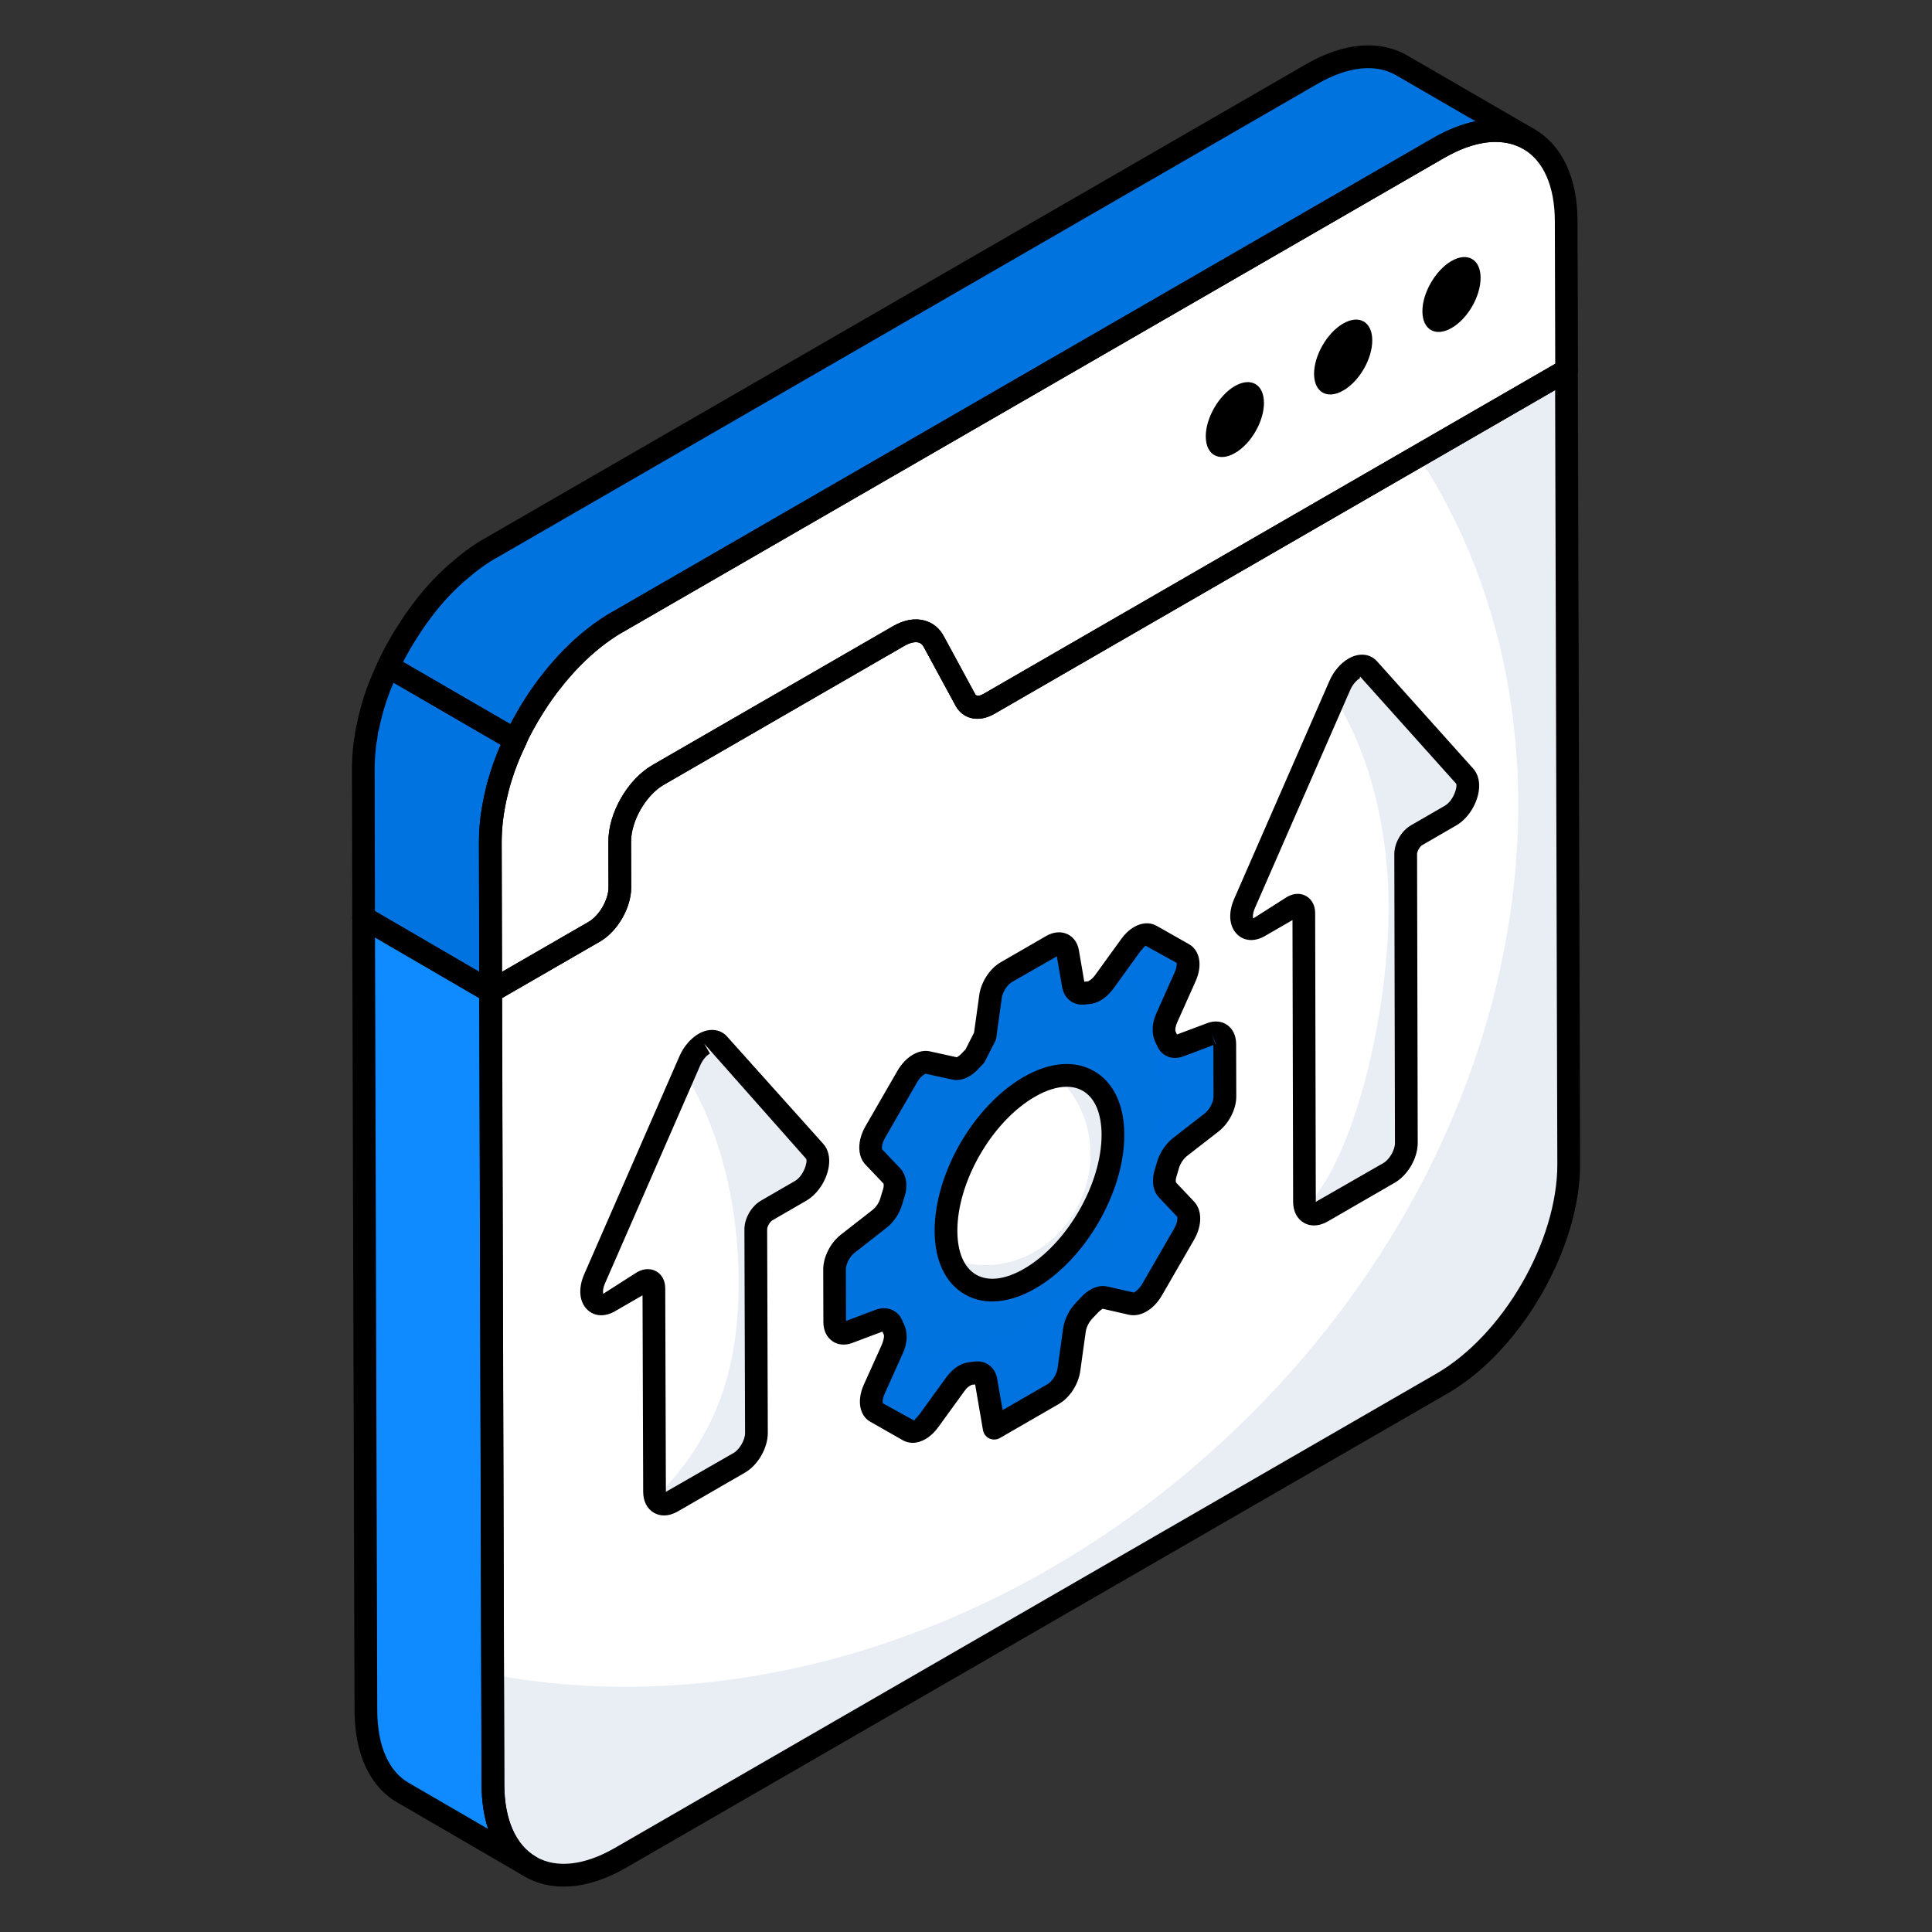 <svg id="Layer_1" enable-background="new 0 0 68 68" viewBox="0 0 68 68" xmlns="http://www.w3.org/2000/svg" width="300" height="300" version="1.1" xmlns:xlink="http://www.w3.org/1999/xlink" xmlns:svgjs="http://svgjs.dev/svgjs"><rect x="0" y="0" width="68" height="68" fill="#333333" stroke="none"/><g width="100%" height="100%" transform="matrix(1,0,0,1,0,0)"><g><g><path d="m34.803 24.776 20.331-11.738.079 27.929c.008 2.839-1.987 6.301-4.464 7.731l-28.905 16.688c-2.47 1.426-4.485.279-4.493-2.56l-.079-27.929 3.645-2.104c.498-.287.901-.986.9-1.558l-.005-1.615c-.002-.864.603-1.913 1.349-2.344l8.47-4.89c.527-.304 1.002-.226 1.229.189l1.124 2.074c.151.279.47.328.817.127z" fill="#ffffff" fill-opacity="1" data-original-color="#ffffffff" stroke="none" stroke-opacity="1"/></g><g><path d="m55.218 40.967c0 2.843-1.989 6.298-4.47 7.735l-28.9 16.685c-2.471 1.426-4.49.281-4.5-2.561l-.01-3.887c8.398 1.587 18.172-1.225 25.756-8.267 10.658-9.874 13.34-24.661 6.83-34.615l5.213-3.014z" fill="#e9edf4" fill-opacity="1" data-original-color="#e9edf4ff" stroke="none" stroke-opacity="1"/></g><g><path d="m18.664 65.698-4.48-2.602c-.804-.462-1.296-1.457-1.306-2.873l-.08-27.925 4.47 2.602.08 27.925c.01 1.406.502 2.401 1.316 2.873z" fill="#108aff" fill-opacity="1" data-original-color="#e8b72dff" stroke="none" stroke-opacity="1"/></g><g><path d="m50.626 5.213c2.476-1.43 4.49-.282 4.499 2.564l.015 5.259-20.336 11.741c-.347.2-.666.152-.817-.127l-1.124-2.074c-.227-.415-.703-.493-1.229-.189l-8.47 4.89c-.746.431-1.352 1.48-1.349 2.344l.005 1.615c.002.572-.402 1.271-.9 1.558l-3.645 2.104-.015-5.259c-.001-.267.016-.539.049-.814.322-2.663 2.176-5.631 4.42-6.927z" fill="#ffffff" fill-opacity="1" data-original-color="#ffffffff" stroke="none" stroke-opacity="1"/></g><g><path d="m13.541 23.74c-.221.482-.392.984-.512 1.477-.03.121-.06.251-.08.372-.02.04-.02.09-.03.131-.02.09-.03.181-.04.261-.02.08-.03.161-.04.241-.03.281-.05.552-.05.824l.01 5.254 4.47 2.602-.01-5.264c0-.261.02-.532.05-.814.02-.171.05-.332.08-.502 0 0 0 0 0-.01.03-.151.06-.301.1-.462.04-.181.09-.362.151-.542.05-.171.111-.342.181-.512.092-.247.21-.494.324-.741l-4.475-2.595c-.044.093-.092.184-.129.282z" fill="#0073e0" fill-opacity="1" data-original-color="#f4c531ff" stroke="none" stroke-opacity="1"/></g><g><path d="m49.341 2.304c-.814-.472-1.939-.412-3.184.311l-28.9 16.685h-.01c-.01.01-.02.02-.03.02-.271.161-.532.342-.783.542l-.392.331c-.452.402-.874.864-1.246 1.376-.1.141-.201.271-.291.412-.09.141-.181.281-.271.422-.09.141-.171.291-.251.432-.09.151-.161.301-.231.442-.031.059-.054.121-.082.181l4.475 2.595c.049-.104.087-.212.138-.314.08-.141.151-.281.231-.412.08-.161.181-.311.281-.472.09-.151.191-.301.301-.452.111-.161.221-.311.352-.462.1-.141.211-.271.331-.402.101-.121.201-.231.311-.342.161-.161.322-.321.482-.462.241-.211.482-.402.733-.573.131-.09.251-.171.382-.241.01-.01.02-.01.03-.02h.01l28.9-16.685c1.245-.723 2.37-.794 3.184-.321z" fill="#0073de" fill-opacity="1" data-original-color="#ffd63cff" stroke="none" stroke-opacity="1"/></g><g><path d="m19.837 66.402c-.497 0-.958-.117-1.37-.354-.973-.561-1.512-1.704-1.516-3.222l-.079-27.929c-0-.144.076-.275.2-.348l3.645-2.104c.374-.216.701-.781.7-1.21l-.004-1.616c-.003-1.006.678-2.188 1.549-2.691l8.47-4.89c.388-.224.772-.292 1.116-.196.285.08.515.267.665.54l1.125 2.076c.073.045.154.034.266-.029l20.33-11.738c.124-.07.276-.07.4 0 .124.071.2.203.2.346l.08 27.93c.008 2.965-2.084 6.589-4.664 8.078l-28.905 16.688c-.771.444-1.521.669-2.208.669zm-2.164-31.274.078 27.697c.003 1.22.399 2.118 1.115 2.53.722.413 1.709.303 2.778-.315l28.905-16.688c2.359-1.361 4.271-4.673 4.264-7.383l-.078-27.239-19.732 11.394c-0 0-0 0-0 0-.291.166-.582.216-.847.143-.222-.062-.407-.214-.522-.425l-1.125-2.075c-.044-.081-.103-.132-.178-.152-.127-.034-.309.008-.5.118l-8.47 4.891c-.625.36-1.151 1.274-1.149 1.996l.004 1.616c.002.712-.481 1.549-1.1 1.905zm17.129-10.352h.01z" fill="#000000" fill-opacity="1" data-original-color="#000000ff" stroke="none" stroke-opacity="1"/></g><g><path d="m18.663 66.099c-.068 0-.137-.018-.2-.055l-4.48-2.603c-.959-.551-1.495-1.693-1.505-3.215l-.081-27.928c-0-.144.076-.275.2-.348.123-.071.277-.071.401.001l4.47 2.602c.123.071.198.202.199.345l.081 27.926c.009 1.215.405 2.113 1.115 2.527l.002.001h0c.191.11.256.355.145.547-.074.128-.208.199-.346.199zm-5.464-33.104.079 27.228c.008 1.224.401 2.121 1.105 2.526l2.798 1.625c-.15-.454-.229-.974-.233-1.546l-.08-27.698z" fill="#000000" fill-opacity="1" data-original-color="#000000ff" stroke="none" stroke-opacity="1"/></g><g><path d="m17.272 35.298c-.069 0-.138-.019-.2-.054-.124-.071-.2-.203-.2-.346l-.015-5.259c-0-.283.017-.571.052-.863.343-2.84 2.285-5.879 4.617-7.226l28.899-16.685c1.33-.768 2.602-.882 3.582-.317.974.561 1.512 1.706 1.517 3.227l.015 5.259c0.0.144-.076.275-.2.348l-20.336 11.741c-.291.166-.582.216-.847.143-.222-.062-.407-.214-.522-.425l-1.125-2.075c-.044-.081-.103-.132-.178-.152-.127-.034-.309.008-.5.118l-8.47 4.891c-.625.36-1.151 1.274-1.149 1.996l.004 1.616c.002.712-.481 1.549-1.1 1.905l-3.644 2.104c-.062.035-.131.054-.2.054zm35.364-30.302c-.546 0-1.163.189-1.81.563l-28.899 16.685c-2.097 1.211-3.913 4.061-4.223 6.628-.031.259-.047.516-.046.766l.013 4.568 3.046-1.76c.374-.216.701-.781.7-1.21l-.004-1.616c-.003-1.006.678-2.188 1.549-2.691l8.47-4.89c.388-.224.772-.292 1.116-.196.285.08.515.267.665.54l1.125 2.076c.073.045.154.034.266-.029l20.135-11.625-.014-5.027c-.004-1.223-.4-2.123-1.116-2.535-.286-.164-.614-.246-.973-.246zm-2.01.217h.01z" fill="#000000" fill-opacity="1" data-original-color="#000000ff" stroke="none" stroke-opacity="1"/></g><g><path d="m17.267 35.3c-.069 0-.139-.019-.201-.055l-4.47-2.602c-.123-.071-.199-.203-.199-.345l-.01-5.254c0-.285.021-.571.053-.867.014-.112.027-.205.05-.298.003-.055.016-.151.037-.248.007-.045.015-.096.033-.15.021-.118.051-.245.08-.362.129-.528.309-1.045.531-1.534.031-.08.067-.156.104-.232.048-.101.153-.21.26-.242.107-.033.238-.054.334.002l4.475 2.595c.179.104.249.326.162.514-.135.29-.234.502-.312.712-.07.17-.125.328-.172.486-.061.181-.107.348-.144.516-.041.164-.07.309-.098.453-.036.21-.06.342-.076.481-.028.263-.048.52-.048.767l.01 5.263c0.0.144-.076.276-.2.348-.062.035-.131.054-.2.054zm-4.07-3.232 3.669 2.136-.008-4.566c0-.275.021-.562.052-.857.019-.159.045-.307.072-.46.045-.244.077-.4.118-.568.041-.184.095-.378.16-.572.05-.17.114-.354.19-.538.051-.137.113-.28.178-.425l-3.777-2.19c-.18.411-.325.843-.434 1.285-.028.113-.056.233-.075.343-.006.038-.018.075-.035.11-.014.111-.022.183-.03.245-.027.13-.034.19-.042.25-.029.271-.049.528-.049.785z" fill="#000000" fill-opacity="1" data-original-color="#000000ff" stroke="none" stroke-opacity="1"/></g><g><g><g enable-background="new"><g><path d="m43.462 13.589c.567-.328 1.024-.057 1.025.588.002.652-.451 1.441-1.019 1.768-.564.326-1.027.066-1.029-.586-.002-.645.458-1.444 1.022-1.77z" fill="#000000" fill-opacity="1" data-original-color="#000000ff" stroke="none" stroke-opacity="1"/></g></g></g><g><g enable-background="new"><g><path d="m47.274 11.388c.567-.328 1.024-.057 1.025.588.002.652-.451 1.441-1.019 1.768-.564.326-1.027.066-1.029-.586-.002-.645.458-1.444 1.022-1.77z" fill="#000000" fill-opacity="1" data-original-color="#000000ff" stroke="none" stroke-opacity="1"/></g></g></g><g><g enable-background="new"><g><path d="m51.087 9.187c.567-.328 1.024-.057 1.025.588.002.652-.451 1.441-1.019 1.768-.564.326-1.027.066-1.029-.586-.002-.645.458-1.444 1.022-1.77z" fill="#000000" fill-opacity="1" data-original-color="#000000ff" stroke="none" stroke-opacity="1"/></g></g></g></g><g><path d="m18.144 26.454c-.07 0-.139-.019-.201-.055l-4.475-2.595c-.18-.104-.25-.329-.161-.518.046-.105.067-.152.091-.197.097-.196.163-.328.242-.46l.056-.1c.064-.114.13-.231.201-.342l.271-.422c.068-.106.142-.208.217-.312l.085-.117c.383-.527.821-1.012 1.305-1.442l.399-.338c.272-.218.551-.411.837-.581.005-.003.009-.005.014-.008.023-.015.047-.027.072-.038l28.858-16.661c1.329-.771 2.602-.882 3.586-.311l4.47 2.591c.191.11.256.355.146.546-.111.19-.354.258-.547.146-.718-.415-1.708-.303-2.783.322l-28.9 16.686c-.013.007-.025.014-.038.019-.004.003-.008.005-.013.008-.118.063-.227.136-.344.217-.24.164-.469.345-.697.545-.154.135-.309.289-.463.443-.102.103-.194.204-.287.315-.122.133-.223.251-.313.378-.145.169-.246.309-.348.456-.11.15-.204.292-.289.433l-.069.11c-.07.112-.14.22-.197.334-.061.102-.101.177-.143.253l-.099.179c-.014.028-.034.078-.055.128l-.068.156c-.047.103-.135.179-.243.213-.039.012-.08.019-.12.019zm-3.956-3.156 3.776 2.189.06-.109c.048-.089.096-.176.147-.26.053-.107.134-.238.219-.372l.063-.102c.094-.156.202-.317.319-.478.112-.163.231-.326.372-.488.086-.124.207-.268.339-.41.094-.115.203-.234.322-.354.167-.167.334-.333.501-.479.253-.222.507-.424.772-.604.134-.092.26-.176.396-.25.002-.002.005-.004.008-.005.028-.021.058-.036.09-.049l28.852-16.657c.516-.3 1.023-.5 1.508-.602l-2.794-1.619s0 0-0 0c-.724-.421-1.712-.309-2.782.312l-28.9 16.686c-.015.008-.03.016-.046.022-.252.15-.494.318-.728.506l-.383.324c-.433.386-.833.827-1.18 1.306l-.088.121c-.066.091-.13.179-.19.271l-.271.422c-.062.098-.12.201-.176.301l-.064.114c-.056.092-.101.179-.142.263z" fill="#000000" fill-opacity="1" data-original-color="#000000ff" stroke="none" stroke-opacity="1"/></g><g><g><g><g><path d="m42.64 36.382c.269-.101.465.056.466.368l.005 1.85c.001.312-.197.694-.466.907l-1.116.867c-.191.152-.354.396-.424.646-.023.083-.047.167-.075.253-.081.254-.059.482.055.603l.653.694c.156.167.133.53-.058.861l-1.136 1.967c-.107.186-.251.332-.395.415-.112.065-.225.092-.323.071l-.933-.212c-.095-.021-.207.005-.319.069-.078.045-.156.108-.229.188-.061.066-.117.127-.178.188-.186.188-.316.449-.351.692l-.195 1.403c-.047.332-.279.696-.55.852l-2.08 1.201-.035-.22-.251-1.439c-.033-.204-.168-.311-.35-.287-.061.009-.122.016-.182.02-.074.005-.151.032-.229.076-.111.064-.221.167-.315.297l-.936 1.291c-.098.134-.21.236-.321.301-.143.083-.286.102-.394.04l-1.143-.651c-.196-.107-.222-.442-.067-.788l.615-1.368.032-.075c.113-.253.133-.503.051-.662-.025-.055-.052-.11-.077-.17-.071-.169-.232-.226-.426-.156l-1.117.423c-.269.099-.465-.056-.466-.368l-.005-1.85c-.001-.312.194-.694.463-.904l1.118-.872c.189-.146.348-.382.418-.63.026-.096.054-.189.086-.286.075-.244.05-.465-.06-.587l-.655-.691c-.156-.17-.129-.53.062-.865l1.132-1.961c.109-.187.252-.333.396-.416.112-.065.224-.091.323-.068l.937.205c.096.022.208-.004.322-.069.076-.044.151-.105.223-.182.061-.063.117-.127.178-.188.128-.251.23-.449.355-.698l.194-1.397c.049-.336.281-.695.552-.851l1.606-.927c.271-.157.505-.067.555.212l.201 1.169c.037.204.172.311.354.287.065-.009.125-.018.186-.02.071-.005.147-.032.223-.075.113-.065.226-.17.323-.303l.927-1.281c.098-.136.211-.24.323-.305.144-.083.288-.102.396-.041l1.143.647c.192.114.218.444.063.793l-.647 1.447c-.111.248-.135.497-.055.654.029.062.057.122.084.183.071.166.234.216.42.146z" fill="#0073de" fill-opacity="1" data-original-color="#ffd63cff" stroke="none" stroke-opacity="1"/></g></g><g><g><path d="m43.106 36.751c0-.312-.196-.469-.466-.368l-1.123.422c-.187.068-.35.021-.422-.146-.027-.062-.053-.122-.083-.184-.08-.157-.056-.407.056-.653l.647-1.446c.154-.35.128-.68-.065-.796l-1.143-.644c-.107-.062-.249-.045-.395.039-.113.065-.226.169-.324.306l-.303.419c.858 1.402 1.354 3.056 1.354 4.829 0 5.057-4.03 9.155-9.004 9.155-.172 0-.345-.006-.514-.015l-.555 1.238c-.154.344-.131.68.065.787l1.143.653c.11.059.249.042.395-.042.11-.065.223-.166.321-.3l.935-1.292c.095-.131.205-.232.315-.297.077-.045.157-.071.229-.077.062-.003.122-.009.184-.018.181-.027.318.083.35.285l.25 1.44.036.22 2.079-1.2c.273-.157.505-.523.552-.855l.193-1.402c.036-.244.166-.502.353-.692.059-.059.116-.122.178-.187.071-.08.151-.143.229-.187.113-.065.223-.092.318-.071l.932.214c.098.021.211-.009.324-.071.145-.083.288-.232.395-.416l1.137-1.969c.19-.33.214-.692.056-.861l-.653-.692c-.113-.122-.134-.35-.053-.603.027-.086.053-.172.074-.255.071-.249.232-.493.425-.644l1.117-.867c.267-.214.466-.597.466-.906z" fill="#0073e0" fill-opacity="1" data-original-color="#f4c531ff" stroke="none" stroke-opacity="1"/></g></g><g><path d="m32.119 50.782c-.121 0-.237-.029-.341-.089l-1.143-.651c-.382-.21-.481-.745-.234-1.3l.616-1.368c.106-.242.104-.363.092-.393l-.051-.113-1.071.403c-.249.091-.5.067-.69-.066-.204-.142-.316-.381-.317-.675l-.005-1.85c-.001-.435.253-.937.617-1.221l1.118-.873c.125-.097.234-.262.279-.423.027-.1.058-.199.092-.304.036-.116.02-.19.014-.203l-.641-.673c-.282-.306-.279-.842.005-1.338l1.132-1.963c.143-.244.335-.443.543-.563.205-.118.414-.159.612-.111l.933.205c.066-.042.111-.073.165-.132l.141-.148.298-.587.185-1.331c.065-.457.373-.926.748-1.143l1.606-.928c.256-.147.521-.17.748-.065.209.098.356.3.401.554l.193 1.119c.048-.007.092-.011.136-.013.08-.044.157-.099.243-.216l.925-1.279c.129-.178.284-.322.448-.416.271-.158.561-.174.793-.042l1.142.647c.386.227.477.749.231 1.303l-.648 1.448c-.072.161-.073.281-.062.311l.053.115 1.076-.402c0-.001 0-.001.001-.001.244-.09.495-.067.687.065.205.142.318.382.319.677l.005 1.85c.001.431-.253.934-.619 1.222l-1.118.868c-.125.1-.238.272-.284.438-.023.086-.05.176-.08.27-.041.127-.029.204-.021.222l.641.677c.284.306.282.841-.003 1.336l-1.136 1.967c-.138.24-.33.439-.54.562-.204.117-.414.155-.606.117l-.939-.214c-.074.051-.121.09-.166.139l-.187.197c-.123.125-.217.309-.24.469l-.195 1.399c-.064.458-.371.928-.747 1.145l-2.08 1.201c-.115.065-.254.07-.373.015-.119-.058-.202-.169-.223-.299l-.275-1.601c-.038.004-.077.008-.116.011-.097.044-.171.097-.251.208l-.937 1.292c-.128.176-.282.318-.445.412-.149.087-.304.131-.451.131zm-1.003-4.736c.283 0 .526.155.641.429l.045.102c.157.312.142.68-.023 1.05l-.648 1.443c-.074.165-.071.289-.058.32l1.102.608c.034-.061.111-.115.194-.229l.936-1.291c.125-.174.277-.315.438-.408.134-.077.269-.12.402-.129.047-.004.099-.01.152-.017.402-.055.734.199.802.618l.19 1.089 1.581-.913c.163-.094.325-.351.354-.562l.195-1.402c.048-.33.221-.672.463-.917l.169-.179c.103-.111.212-.2.325-.264.199-.117.41-.156.604-.112l.934.213c.123-.079.215-.18.283-.297l1.136-1.968c.119-.206.115-.371.1-.405l-.64-.676c-.216-.229-.271-.603-.145-.998.027-.083.05-.161.071-.237.092-.329.301-.647.561-.854l1.12-.87c.172-.136.312-.4.312-.59l-.005-1.816-1.049.394c-.392.152-.774-.001-.929-.364l-.042-.09c-.167-.332-.15-.696.016-1.066l.647-1.446c.083-.188.068-.305.059-.325l-1.097-.604c-.064.077-.136.147-.198.231l-.926 1.282c-.131.178-.285.32-.447.414-.131.076-.264.119-.396.129-.053.002-.097.009-.143.016-.416.051-.744-.197-.818-.611l-.187-1.083-1.582.905c-.166.096-.326.348-.356.562l-.194 1.396c-.006.044-.019.086-.039.125l-.356.701c-.019.037-.044.071-.073.101l-.102.106c-.001.001-.068.073-.069.074-.095.103-.202.189-.315.253-.201.118-.411.156-.606.112l-.935-.206c-.124.074-.217.176-.287.296l-1.131 1.96c-.121.211-.118.374-.103.409l.64.671c.214.237.269.602.152.98-.033.098-.059.184-.083.271-.093.329-.301.643-.56.842l-1.117.872c-.171.133-.309.397-.309.588l.005 1.814 1.042-.393c.101-.037.2-.055.295-.055zm-.098.736c0.0.001.001.002.001.002zm11.76-10.03c.006 0 .013.003.019 0l-.158-.369zm-1.317-.259.001.003c-0-.001-.001-.002-.001-.003z" fill="#000000" fill-opacity="1" data-original-color="#000000ff" stroke="none" stroke-opacity="1"/></g><g><g><path d="m36.245 45.002c1.621-.936 2.933-3.204 2.927-5.067-.005-1.867-1.325-2.616-2.946-1.679-1.623.937-2.934 3.205-2.929 5.072.005 1.863 1.325 2.611 2.948 1.674" fill="#ffffff" fill-opacity="1" data-original-color="#ffffffff" stroke="none" stroke-opacity="1"/></g><g><path d="m36.245 45.002c1.621-.936 2.933-3.204 2.927-5.067-.005-1.867-1.325-2.616-2.946-1.679-1.623.937-2.934 3.205-2.929 5.072.005 1.863 1.325 2.611 2.948 1.674" fill="#ffffff" fill-opacity="1" data-original-color="#ffffffff" stroke="none" stroke-opacity="1"/></g><g><path d="m39.171 39.935c.006 1.863-1.306 4.131-2.926 5.067-1.308.757-2.423.417-2.804-.722.024.011.05.022.074.031 1.795.689 3.855-.321 4.599-2.255.591-1.542.168-3.204-.933-4.168 1.156-.212 1.987.565 1.991 2.048z" fill="#e9edf4" fill-opacity="1" data-original-color="#e9edf4ff" stroke="none" stroke-opacity="1"/></g><g><path d="m34.923 45.808c-.349 0-.675-.083-.966-.251-.681-.392-1.058-1.184-1.061-2.229-.006-2.022 1.369-4.402 3.129-5.42.916-.529 1.798-.603 2.485-.208.682.393 1.059 1.186 1.062 2.233.006 2.02-1.368 4.398-3.127 5.415-.529.305-1.046.459-1.521.459zm2.619-7.557c-.333 0-.713.117-1.117.351-1.51.872-2.734 2.991-2.729 4.725.002.748.237 1.294.66 1.537.429.248 1.029.174 1.688-.208 1.509-.871 2.732-2.988 2.728-4.72-.002-.75-.237-1.298-.661-1.542-.166-.096-.358-.143-.569-.143zm-1.297 6.751h.01z" fill="#000000" fill-opacity="1" data-original-color="#000000ff" stroke="none" stroke-opacity="1"/></g></g></g><g><g><g><path d="m47.662 23.528c.193-.111.385-.12.506.016l3.386 3.778c.275.306-.015 1.105-.504 1.388l-1.187.686c-.215.124-.388.424-.387.669l.024 10.165c.001.388-.27.858-.607 1.053l-2.366 1.367c-.337.195-.612.04-.613-.347l-.024-10.165c-.001-.245-.173-.345-.388-.221l-1.187.686c-.491.284-.783-.179-.51-.802l3.352-7.671c.121-.275.313-.489.506-.6z" fill="#ffffff" fill-opacity="1" data-original-color="#ffffffff" stroke="none" stroke-opacity="1"/></g><g><g><g><path d="m51.052 28.71-1.188.686c-.216.124-.387.423-.387.668l.024 10.165c0 .387-.269.857-.606 1.053l-2.368 1.366c-.266.154-.494.092-.577-.133 1.756-1.81 2.924-6.898 2.924-10.571 0-2.904-.73-5.526-1.904-7.392l.186-.426c.121-.275.313-.488.506-.6.195-.109.387-.118.508.018l3.385 3.776c.275.308-.015 1.106-.503 1.39z" fill="#e9edf4" fill-opacity="1" data-original-color="#e9edf4ff" stroke="none" stroke-opacity="1"/></g></g><g><path d="m46.25 43.132c-.127 0-.25-.031-.358-.094-.24-.138-.377-.406-.378-.736l-.023-9.918-.975.563c-.345.198-.699.185-.949-.04-.303-.271-.352-.757-.128-1.27l3.352-7.67c.148-.339.394-.626.672-.787.369-.214.763-.176 1.005.097l3.385 3.777c.175.194.244.481.192.806-.078.485-.396.966-.794 1.195l-1.187.686c-.09.052-.188.22-.188.321l.023 10.165c.002.53-.345 1.132-.806 1.399l-2.367 1.368c-.159.091-.322.137-.477.137zm-.573-11.671c.105 0 .207.026.298.079.199.114.313.331.314.594l.023 10.166 2.379-1.365c.214-.124.408-.46.407-.704l-.023-10.166c-.001-.393.246-.819.587-1.017l1.187-.686c.311-.179.458-.669.401-.781l-3.381-3.771-.008.064c-.102.059-.245.198-.339.414l-3.352 7.67c-.096.219-.071.346-.06.368l1.19-.758c.124-.071.252-.107.375-.107z" fill="#000000" fill-opacity="1" data-original-color="#000000ff" stroke="none" stroke-opacity="1"/></g></g></g><g><g><path d="m24.786 36.735c.193-.111.385-.12.506.016l3.386 3.778c.275.306-.015 1.105-.504 1.388l-1.187.686c-.215.124-.388.424-.387.669l.024 7.165c.001.388-.27.858-.607 1.053l-2.366 1.367c-.337.195-.612.04-.613-.347l-.024-7.165c-.001-.245-.173-.345-.388-.221l-1.187.686c-.491.284-.783-.179-.51-.802l3.352-7.671c.121-.275.313-.489.506-.6z" fill="#ffffff" fill-opacity="1" data-original-color="#ffffffff" stroke="none" stroke-opacity="1"/></g><g><g><g><path d="m28.176 41.917-1.188.686c-.216.124-.387.423-.387.668l.024 7.165c0 .387-.269.857-.606 1.053l-2.368 1.366c-.266.154-.494.092-.577-.133 1.756-1.81 2.924-3.898 2.924-7.571 0-2.904-.73-5.526-1.904-7.392l.186-.426c.121-.275.313-.488.506-.6.195-.109.387-.118.508.018l3.385 3.776c.275.308-.015 1.106-.503 1.39z" fill="#e9edf4" fill-opacity="1" data-original-color="#e9edf4ff" stroke="none" stroke-opacity="1"/></g></g><g><path d="m23.374 53.339c-.127 0-.25-.031-.358-.094-.24-.138-.377-.406-.378-.736l-.023-6.918-.975.563c-.344.197-.699.185-.949-.039-.303-.271-.352-.758-.127-1.27l3.351-7.671c.148-.339.394-.626.672-.787.37-.213.763-.176 1.004.096l3.386 3.778c.175.194.243.48.192.805-.077.486-.396.967-.793 1.196l-1.188.687c-.09.052-.188.22-.187.32l.023 7.165c.001.532-.346 1.134-.808 1.4l-2.366 1.367c-.159.091-.322.137-.477.137zm-.573-8.67c.105 0 .207.026.299.079.198.113.313.33.314.593l.023 7.166 2.379-1.365c.214-.123.408-.459.408-.705l-.023-7.164c-.001-.392.245-.819.586-1.017l1.188-.687c.31-.179.458-.669.4-.781l-3.589-4.054.2.347c-.102.059-.245.198-.339.414l-3.351 7.671c-.096.219-.072.346-.06.368l1.19-.759c.124-.071.252-.106.375-.106z" fill="#000000" fill-opacity="1" data-original-color="#000000ff" stroke="none" stroke-opacity="1"/></g></g></g></g></g></g></g></svg>